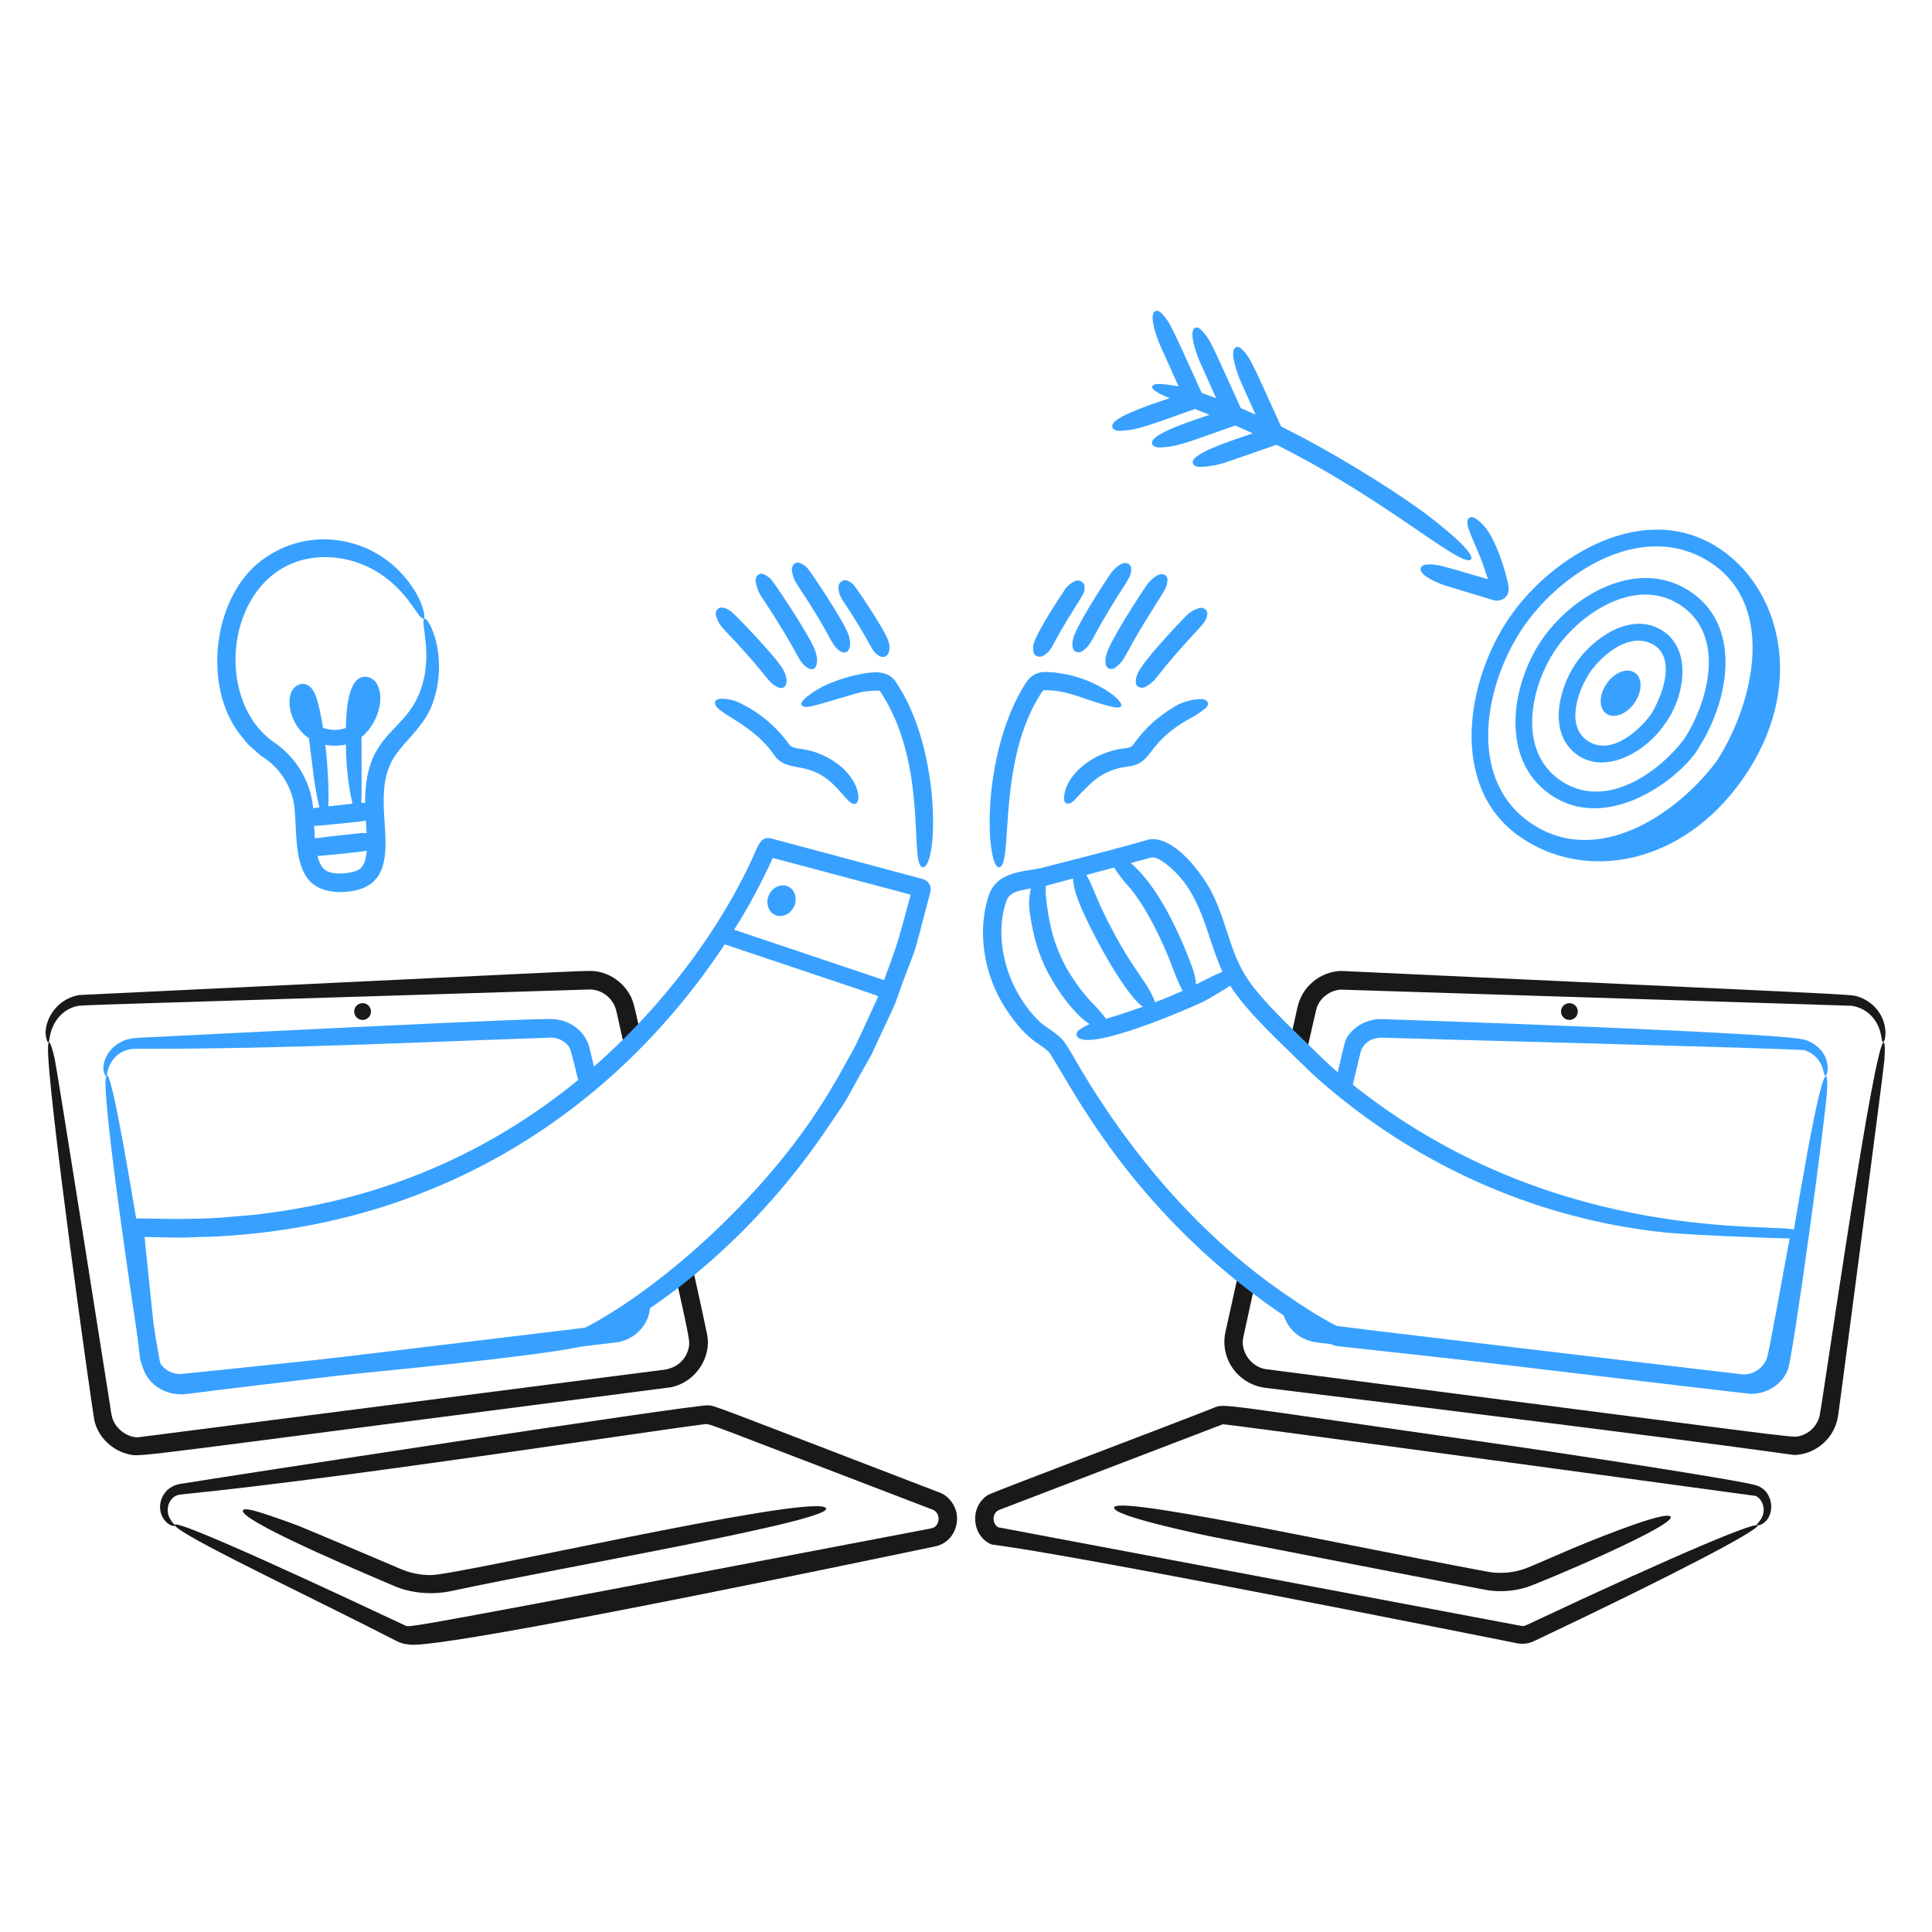 <svg width="400" height="400" viewBox="0 0 400 400" fill="none" xmlns="http://www.w3.org/2000/svg">
    <path
        d="M355.254 113.088C340.158 103.798 321.498 114.918 312.628 127.688C303.606 140.682 299.732 162.976 314.85 173.364C328.144 182.5 348.202 179.336 360.86 161.224C374.256 142.054 368.664 121.34 355.254 113.088ZM315.65 129.456C323.322 118.552 339.118 108.334 352.528 115.516C368.36 123.996 363.22 145.57 355.412 157.59C347.03 168.798 330.454 179.78 316.818 170.334C303.32 160.984 307.6 140.892 315.65 129.454V129.456Z"
        fill="#38A1FF" />
    <path
        d="M351.938 154.43C358.02 144.776 360.89 129.06 349.304 122.056C338.642 115.61 325.556 123.302 319.294 132.346C312.906 141.574 310.364 157.206 321.02 164.534C333.244 172.942 348.836 160.374 351.938 154.43ZM322.984 161.524C313.942 155.234 316.946 141.76 322.316 134.112C327.28 127.042 337.982 119.892 346.796 124.626C357.56 130.406 354 144.764 348.746 152.926C343.17 160.326 332.068 167.844 322.984 161.524Z"
        fill="#38A1FF" />
    <path
        d="M343.937 130.408C337.559 126.632 329.893 132.062 326.311 137.252C322.657 142.544 320.337 152.052 326.711 156.39C332.765 160.51 341.257 155.234 344.751 149.792C348.581 144.724 350.713 134.42 343.937 130.408ZM328.907 153.518C323.937 150.46 326.719 142.724 329.333 139.018C331.717 135.64 336.761 131.378 341.289 132.998C347.623 135.266 344.153 144.274 341.731 148.026C339.103 151.526 333.543 156.368 328.907 153.518Z"
        fill="#38A1FF" />
    <path
        d="M338.491 139.288C336.903 138.178 334.291 139.174 332.657 141.514C331.023 143.852 330.985 146.648 332.573 147.758C334.161 148.868 336.773 147.872 338.407 145.532C340.041 143.192 340.079 140.398 338.491 139.288Z"
        fill="#38A1FF" />
    <path
        d="M87.661 128.496C87.577 130.896 90.063 138.644 85.499 146.156C81.829 152.02 75.499 153.55 75.599 166.284C75.337 166.226 75.068 166.2 74.799 166.208C74.939 163.568 74.835 155.232 74.851 152.584C77.999 150.126 79.921 144.634 77.933 141.432C77.485 140.706 76.537 140.062 75.465 140.108C71.991 140.344 71.691 147.228 71.595 150.724C70.07 151.261 68.406 151.252 66.887 150.698C66.627 149.038 65.963 145.384 65.233 143.738C64.247 141.512 62.687 141.14 61.289 142.068C60.707 142.588 60.753 142.514 60.339 143.224C59.217 145.684 60.425 150.45 63.945 152.84C64.875 159.568 64.871 161.76 66.127 167.16C65.611 167.226 65.165 167.286 64.825 167.34C64.373 161.92 61.469 157.132 57.221 154.022C42.319 144.322 47.631 113.682 69.013 115.424C73.359 115.803 77.478 117.53 80.795 120.364C83.539 122.68 84.831 124.678 86.435 126.932C88.979 130.504 87.839 125.096 85.467 121.696C78.593 111.246 64.947 108.708 55.211 115.28C44.067 122.426 41.509 142.382 50.113 152.582C50.659 153.21 51.111 153.922 51.745 154.476C53.845 156.31 53.993 156.464 54.277 156.64C58.395 159.18 60.783 163.662 61.021 167.814C61.389 171.896 61.079 177.76 63.271 181.276C66.075 186.056 73.823 184.884 76.089 183.404C76.415 183.192 76.763 183.02 77.057 182.78C78.781 180.948 78.057 181.756 78.969 180.102C81.389 173.85 77.533 165.226 80.875 158.074C82.801 153.954 87.615 151.026 89.543 145.702C93.387 135.088 87.823 125.952 87.659 128.494L87.661 128.496ZM67.353 154.224C68.777 154.46 70.157 154.47 71.593 154.144C71.709 159.374 72.215 163.104 72.973 166.392C71.643 166.532 69.707 166.738 67.987 166.938C68.093 164.426 67.951 159.282 67.353 154.224ZM65.045 170.96C65.559 171.026 65.135 171.036 74.171 170.14C74.239 170.134 75.093 170.03 75.735 169.87C75.749 170.084 75.857 171.836 75.895 172.524C75.57 172.454 75.237 172.435 74.907 172.468C74.581 172.5 67.549 173.218 65.207 173.58C65.141 172.708 65.086 171.835 65.043 170.962H65.045V170.96ZM73.923 180.228C73.745 180.392 73.381 180.39 73.121 180.492C71.759 180.86 70.853 180.838 70.039 180.854C67.571 180.754 66.447 180.006 65.735 177.228C65.937 177.228 74.619 176.442 75.919 176.144C75.791 177.752 75.425 179.644 73.923 180.228Z"
        fill="#38A1FF" />
    <path
        d="M35.788 315.292C35.468 314.896 35.044 314.348 34.848 313.592C34.396 311.854 35.244 309.932 36.948 309.494C37.306 309.424 37.912 309.364 38.464 309.308C72.442 305.876 132.022 296.62 145.962 294.854C146.984 294.724 146.088 294.568 193.122 312.568C193.226 312.632 193.348 312.668 193.446 312.732C194.804 313.62 194.462 315.8 193.262 316.276C193.026 316.432 191.93 316.602 191.04 316.774C84.136 337.222 84.778 336.96 83.996 336.594C76.266 332.97 30.77 311.506 36.686 316.312C40.574 319.472 65.702 331.324 82.24 339.824C82.788 340.106 83.69 340.404 84.46 340.442C85.598 340.498 85.116 342.84 193.612 320.168C196.716 319.52 198.246 316.722 198.146 314.154C198.064 312.042 196.66 309.834 194.616 309.048C146.61 290.614 147.942 290.946 146.43 290.964C142.168 291.018 45.334 305.908 37.274 307.236C33.774 307.812 32.432 311.348 33.496 313.77C34.128 315.208 35.244 315.836 35.774 315.914C36.322 316.034 36.326 315.818 35.796 315.29L35.788 315.292Z"
        fill="#191919" />
    <path
        d="M170.73 312.05C165.384 309.82 95.178 326.04 89.224 326.106C87.004 326.121 84.806 325.663 82.776 324.764C80.602 323.82 63.228 316.46 62.068 316.014C59.764 315.128 53.502 312.85 51.586 312.544C50.636 312.392 49.996 312.53 50.366 313.102C52.326 316.118 78.37 326.946 81.52 328.326C84.81 329.77 89.226 330.312 93.446 329.406C117.332 324.274 175.976 314.238 170.73 312.05Z"
        fill="#191919" />
    <path
        d="M143.253 261.75C142.16 262.668 141.053 263.57 139.933 264.456C142.945 277.988 142.813 277.844 142.609 278.936C142.175 281.236 140.345 283.222 137.459 283.592L28.433 297.596C26.721 297.51 24.901 296.544 23.803 294.778C23.143 293.718 23.021 292.652 22.789 290.998C22.577 289.494 11.783 221.26 11.353 219.35C10.685 216.376 10.061 214.706 9.949 216.596C9.521 223.918 19.207 292.904 19.589 294.338C20.467 297.638 23.257 300.358 26.757 301.122C29.351 301.688 26.865 301.69 138.917 287.216C144.167 286.118 147.311 280.912 146.411 276.33C146.055 274.516 144.845 268.954 143.251 261.75H143.253Z"
        fill="#191919" />
    <path
        d="M10.254 215.034C10.662 211.868 12.674 209.078 15.862 208.314C16.968 208.05 15.866 208.194 122.236 204.856C123.501 204.91 124.713 205.379 125.685 206.19C126.657 207.001 127.336 208.109 127.616 209.344L129.434 217.502C130.526 216.437 131.6 215.353 132.656 214.252C131.22 207.848 131.17 206.948 129.854 205.088C128.152 202.684 125.478 201.24 122.866 201.046C121.194 200.922 120.696 201.014 16.346 206.014C15.693 206.14 15.055 206.334 14.442 206.592C10.48 208.282 8.696 212.842 9.738 215.446C9.974 216.032 10.138 215.938 10.254 215.034Z"
        fill="#191919" />
    <path
        d="M121.952 216.568C120.99 213.526 118.276 211.426 115.092 211.044C113.928 210.904 114.348 210.564 28.788 214.852C27.93 214.894 26.716 215.026 25.736 215.408C22.184 216.792 20.746 220.516 21.688 222.484C21.914 222.956 22.08 222.862 22.208 222.148C22.698 219.404 24.666 217.62 26.926 217.236C27.636 217.116 28.034 217.144 29.828 217.144C59.518 217.144 84.01 215.852 113.962 214.836C115.344 214.79 116.822 215.42 117.688 216.568C118.096 217.11 118.14 217.08 120.23 225.808L123.634 223.57L121.954 216.57L121.952 216.568Z"
        fill="#38A1FF" />
    <path
        d="M134.421 268.74L130.715 270.55C130.557 272.602 128.857 273.946 126.819 274.194C126.819 274.194 37.941 284.94 37.533 284.95C35.691 284.992 33.909 283.97 33.199 282.26C32.579 280.764 22.743 214.518 21.879 223.406C21.293 229.452 28.243 275.572 29.285 281.974C30.015 286.464 34.239 289.244 38.877 288.586C44.219 287.828 127.631 277.952 128.089 277.858C132.553 276.938 135.335 272.728 134.421 268.742V268.74Z"
        fill="#38A1FF" />
    <path
        d="M75.07 211.166C75.531 211.166 75.973 210.983 76.299 210.657C76.625 210.331 76.808 209.889 76.808 209.428C76.808 208.967 76.625 208.525 76.299 208.199C75.973 207.873 75.531 207.69 75.07 207.69C74.609 207.69 74.167 207.873 73.841 208.199C73.515 208.525 73.332 208.967 73.332 209.428C73.332 209.889 73.515 210.331 73.841 210.657C74.167 210.983 74.609 211.166 75.07 211.166Z"
        fill="#191919" />
    <path
        d="M192.536 183.3C191.97 182.014 190.942 182.014 189.972 181.71L159.64 173.582C157.446 173.11 156.986 175.062 155.78 177.686C147.88 194.918 133.55 213.172 116.192 226.372C98.452 239.898 77.828 248.406 54.326 251.3C53.686 251.458 50.618 251.668 46.124 252.076C38.96 252.598 30.144 252.248 28.396 252.248C26.83 252.248 25.89 253.282 25.952 254.846C26.072 255.946 29 281.378 29 281.378C30.02 285.274 33.43 288.204 38.118 287.778C122.538 280.108 120.674 278.652 122.342 278.084C138.474 269.98 156.608 255.106 170.908 234.128C176.738 225.576 174.308 229.186 178.502 221.77C181.26 216.892 180.042 219.13 181.828 215.324C186.8 204.716 184.504 209.8 187.434 201.948C189.828 195.536 188.904 198.968 192.174 186.34C192.404 185.454 192.972 184.008 192.532 183.296V183.3H192.536ZM181.766 206.444C176.072 218.864 177.54 215.718 175.096 220.144C173.93 222.254 170.666 228.276 165.952 234.708C152.778 252.684 134.292 268.134 120.906 275.006C118.554 276.214 37.874 284.434 37.664 284.454C35.188 284.68 32.834 282.878 32.428 280.354L29.924 256.1C37.464 256.266 36.264 256.29 40.342 256.152C42.276 256.06 44.45 256.092 46.828 255.876C90.796 253.052 126.838 230.536 150.046 195.52C184.392 207.07 181.89 206.106 181.766 206.444ZM188.518 185.348C185.512 196.392 186.178 194.26 183.046 202.93L151.998 192.49C155 187.733 157.67 182.774 159.99 177.65L160.018 177.634C190.116 185.684 188.594 185.15 188.516 185.35L188.518 185.348Z"
        fill="#38A1FF" />
    <path
        d="M163.152 183.528C161.718 182.876 159.956 183.668 159.212 185.298C158.472 186.926 159.036 188.776 160.468 189.428C161.902 190.08 163.664 189.288 164.406 187.658C165.146 186.03 164.586 184.178 163.152 183.528Z"
        fill="#38A1FF" />
    <path
        d="M177.395 166.21C178.469 165.104 177.189 159.622 170.707 156.518C166.343 154.432 164.341 155.472 163.357 154.078C161.491 151.475 159.174 149.226 156.517 147.438C154.275 145.958 152.491 145.222 152.117 145.102C150.681 144.642 147.787 144.206 148.041 145.684C148.411 147.824 155.967 149.842 160.367 156.456C163.131 160.1 167.017 157.388 172.239 162.134C174.727 164.394 176.295 167.342 177.395 166.21Z"
        fill="#38A1FF" />
    <path
        d="M191.395 179.478C194.269 177.746 194.561 154.678 185.575 141.348C183.955 138.636 180.743 139.022 177.653 139.668C173.569 140.524 170.991 141.854 170.445 142.088C168.967 142.846 164.673 145.436 166.245 146.226C167.223 146.718 169.103 145.916 176.313 143.86C176.959 143.734 178.353 143.01 181.765 142.976C182.185 142.972 182.293 143.228 182.643 143.782C191.397 157.6 188.797 175.626 190.425 178.996C190.639 179.436 191.003 179.714 191.395 179.476V179.478Z"
        fill="#38A1FF" />
    <path
        d="M161.657 137.88C160.175 135.592 152.117 127.044 151.189 126.448C150.205 125.816 148.981 125.372 148.385 126.378C148.283 126.552 148.22 126.745 148.198 126.945C148.176 127.144 148.197 127.347 148.259 127.538C148.585 128.628 149.133 129.534 149.851 130.282C158.259 139.042 158.671 140.826 160.431 141.968C163.011 143.642 163.719 140.606 161.659 137.884L161.657 137.882V137.88Z"
        fill="#38A1FF" />
    <path
        d="M168.395 133.812C166.513 129.904 160.235 120.512 159.585 119.886C159.163 119.477 158.675 119.142 158.141 118.896C157.201 118.466 156.315 119.302 156.459 120.362C156.608 121.49 157.014 122.569 157.645 123.516C165.163 134.9 164.969 136.26 166.561 137.78C168.859 139.97 170.047 137.24 168.395 133.812Z"
        fill="#38A1FF" />
    <path
        d="M175.316 130.578C174.256 128.058 167.84 118.23 167.026 117.478C166.619 117.095 166.148 116.789 165.634 116.572C164.726 116.19 163.834 117.022 163.95 118.032C164.078 119.164 164.458 120.152 165.03 121.012C172.05 131.544 171.796 132.892 173.386 134.38C175.63 136.478 176.862 133.618 175.314 130.576L175.316 130.578Z"
        fill="#38A1FF" />
    <path
        d="M183.637 132.02C182.681 129.74 177.189 121.438 176.557 120.896C176.188 120.577 175.76 120.334 175.297 120.182C174.461 119.902 173.555 120.712 173.591 121.612C173.631 122.618 173.923 123.476 174.409 124.204C180.207 132.894 180.163 134.352 181.537 135.464C183.613 137.15 184.977 134.66 183.635 132.02H183.637Z"
        fill="#38A1FF" />
    <path
        d="M364.488 315.694C367.716 314.308 367.428 308.76 363.666 307.54C360.364 306.47 322.794 300.746 310.478 298.998C251.418 290.614 253.666 290.522 251.292 291.474C243.064 294.774 205.554 308.89 204.542 309.524C200.75 311.908 201.112 317.834 205.11 319.692C205.914 320.12 205.392 318.51 314.062 340.214C315.282 340.458 316.528 340.286 317.506 339.822C377.428 311.45 381.752 305.542 316.136 336.408C315.824 336.556 315.466 336.712 314.94 336.622L206.678 316.21C205.406 315.548 205.294 313.242 206.878 312.608L253.18 294.876C253.662 294.752 363.694 309.742 363.48 309.712C364.754 310.244 365.382 311.998 365.082 313.31C364.846 314.336 364.246 315.032 363.924 315.382C363.62 315.758 363.666 315.952 364.488 315.69V315.694Z"
        fill="#191919" />
    <path
        d="M230.857 312.51C232.631 314.356 249.203 317.824 251.715 318.314C253.241 318.612 306.901 329.104 308.297 329.284C310.889 329.621 313.523 329.402 316.025 328.642C318.787 327.792 349.697 314.71 345.537 313.842C343.029 313.318 327.419 319.796 325.041 320.818C316.187 324.622 316.143 324.698 314.759 325.084C312.559 325.697 310.249 325.807 308.001 325.408C275.061 319.29 227.213 308.716 230.857 312.51Z"
        fill="#191919" />
    <path
        d="M270.324 218.602C271.66 212.678 272.572 208.708 272.668 208.47C273.068 207.492 273.727 206.642 274.575 206.01C275.422 205.379 276.426 204.991 277.478 204.888L383.318 208.234C385.978 208.61 387.914 210.322 388.85 212.42C389.412 213.68 389.536 214.822 389.648 215.388C389.986 217.122 391.616 212.484 388.458 208.818C387.448 207.67 386.147 206.815 384.692 206.344C383.006 205.796 384.584 206.026 277.61 201.018C275.499 201.108 273.476 201.89 271.855 203.244C270.233 204.599 269.102 206.449 268.638 208.51L267.098 215.446C268.156 216.515 269.232 217.567 270.324 218.602Z"
        fill="#191919" />
    <path
        d="M389.57 216.526C386.716 224.444 377.204 291.384 376.696 293.304C376.304 294.784 374.94 296.8 372.41 297.358C370.862 297.7 372.358 297.704 261.872 283.444C258.804 282.802 256.834 279.692 257.396 276.938C257.572 276.076 258.508 271.796 259.836 265.76C258.717 264.9 257.612 264.022 256.52 263.126L253.738 275.662C252.464 281.284 256.316 286.644 262.058 287.346C371.798 300.776 370.386 301.306 371.808 301.222C374.684 301.054 377.628 299.42 379.298 296.64C380.466 294.698 380.536 293.132 380.78 291.512C381.006 290.01 390.004 221.516 390.134 219.564C390.336 216.522 390.212 214.744 389.57 216.526Z"
        fill="#191919" />
    <path
        d="M376.717 217.12C375.84 216.232 374.748 215.586 373.547 215.244C368.375 213.8 293.427 211.216 286.113 210.994C283.567 210.916 280.895 212.072 279.245 214.256C278.467 215.288 278.541 215.228 276.527 223.88L279.557 226.794L281.725 217.714C282.269 216.03 283.899 214.752 286.371 214.848C291.103 215.03 372.475 217.116 373.567 217.424C375.005 217.855 376.216 218.835 376.935 220.152C377.433 221.09 377.573 221.974 377.693 222.424C378.079 223.866 379.515 219.976 376.717 217.12Z"
        fill="#38A1FF" />
    <path
        d="M377.64 223.328C375.45 228.434 370.34 261.428 366.906 281.378C366.532 283.546 364.512 285.158 361.582 284.754C352.742 283.532 272.82 274.242 271.976 273.872C271.423 273.677 270.917 273.366 270.494 272.96C270.07 272.554 269.737 272.063 269.518 271.518L265.554 269.078C264.936 273.44 268.082 277.42 272.73 277.954C272.73 277.954 361.48 288.552 362.396 288.578C365.868 288.674 369.078 286.486 370.156 283.58C371.296 280.506 377.914 231.858 378.264 225.794C378.404 223.36 378.244 221.924 377.642 223.33L377.64 223.328Z"
        fill="#38A1FF" />
    <path
        d="M324.929 207.69C324.468 207.69 324.026 207.873 323.7 208.199C323.375 208.525 323.191 208.967 323.191 209.428C323.191 209.889 323.375 210.331 323.7 210.657C324.026 210.983 324.468 211.166 324.929 211.166C325.39 211.166 325.832 210.983 326.158 210.657C326.484 210.331 326.667 209.889 326.667 209.428C326.667 208.967 326.484 208.525 326.158 208.199C325.832 207.873 325.39 207.69 324.929 207.69Z"
        fill="#191919" />
    <path
        d="M221.15 166.388C222.198 166.348 222.486 165.336 225.928 162.122C226.092 162.002 227.122 160.92 229.042 159.986C231.496 158.794 233.476 158.75 234.202 158.604C238.234 157.788 237.778 154.514 243.63 150.444C246.292 148.592 247.14 148.61 249.49 146.704C250.64 145.774 250.12 144.644 248.388 144.736C246.422 144.835 244.514 145.439 242.85 146.49C240.072 148.268 237.482 150.168 234.664 154.114C233.824 155.29 232.796 154.5 229.04 155.822C224.79 157.32 220.582 160.962 220.3 165.066C220.284 165.3 220.272 165.538 220.338 165.766C220.44 166.122 220.732 166.4 221.152 166.386H221.15V166.388Z"
        fill="#38A1FF" />
    <path
        d="M207.183 179.444C209.621 177.516 206.633 157.202 215.607 143.418C216.013 142.794 216.139 142.896 216.931 142.91C221.461 142.99 224.845 145.066 230.293 146.342C236.155 147.716 227.245 139.222 216.273 139.12C215.189 139.136 214.147 139.54 213.335 140.258C211.973 141.464 209.879 145.794 208.861 148.422C202.927 163.738 204.793 181.334 207.183 179.442V179.444Z"
        fill="#38A1FF" />
    <path
        d="M236.02 142.336C236.212 142.39 236.413 142.405 236.611 142.381C236.808 142.356 236.999 142.293 237.172 142.194C239.42 140.958 239 140.42 244.216 134.546C249.088 129.06 249.574 129.046 249.942 127.306C250.14 126.37 249.208 125.6 248.198 125.916C247.157 126.24 246.214 126.823 245.46 127.612C243.536 129.612 236.506 137.004 235.494 139.552C235.04 140.7 234.83 142.006 236.016 142.336H236.02Z"
        fill="#38A1FF" />
    <path
        d="M231.075 138.118C233.151 136.358 232.643 135.912 237.031 128.758C241.267 121.852 241.609 121.902 241.709 120.102C241.731 119.847 241.665 119.593 241.524 119.38C241.382 119.167 241.172 119.008 240.929 118.93C239.717 118.5 237.945 120.316 237.235 121.388C235.597 123.862 229.635 132.914 229.007 135.726C228.327 138.766 230.169 138.886 231.075 138.118Z"
        fill="#38A1FF" />
    <path
        d="M223.156 135.036C223.355 135.056 223.555 135.035 223.746 134.977C223.936 134.918 224.113 134.822 224.266 134.694C226.262 133.082 225.762 132.612 229.852 125.924C233.674 119.676 234.156 119.548 234.212 117.788C234.221 117.537 234.149 117.289 234.006 117.081C233.864 116.874 233.658 116.718 233.42 116.636C232.244 116.19 230.554 117.832 229.856 118.876C228.322 121.18 222.696 129.714 222.152 132.39C221.908 133.59 221.938 134.922 223.156 135.036Z"
        fill="#38A1FF" />
    <path
        d="M216.139 135.708C217.935 134.474 217.503 134.028 220.959 128.356C224.329 122.826 224.617 122.914 224.547 121.396C224.509 120.55 223.473 119.928 222.607 120.304C221.74 120.67 220.999 121.282 220.475 122.064C219.207 123.968 214.325 131.328 213.949 133.582C213.849 134.182 213.863 135.092 214.183 135.49C214.569 135.968 215.489 136.154 216.139 135.708Z"
        fill="#38A1FF" />
    <path
        d="M372.243 255.174C372.183 255.039 372.095 254.918 371.985 254.82C371.874 254.722 371.744 254.648 371.603 254.604C366.561 253.236 324.009 257.24 283.833 227.45C280.969 225.292 277.589 222.76 274.183 219.482C258.591 204.484 257.269 202.818 254.229 193.496C253.223 190.44 252.215 187.116 250.431 183.908C247.961 179.664 242.963 173.434 238.311 173.742C237.411 173.802 238.351 173.922 215.567 179.708C212.477 180.492 206.327 180.214 204.679 185.508C202.211 193.064 203.807 201.966 208.109 208.648C213.345 216.758 216.305 216.004 217.693 218.624C221.785 225.008 230.557 242.632 250.619 260.59C263.125 271.72 275.655 278.672 276.627 278.682C362.713 288.038 360.695 288.068 362.873 287.48C365.953 286.698 368.483 284.092 368.951 280.392C370.133 271.054 372.821 256.388 372.243 255.174ZM238.347 177.554C239.199 177.394 240.263 178.032 240.961 178.538C248.959 184.308 249.639 193.77 253.101 201.19C250.881 202.088 249.171 203.072 247.637 203.822C247.536 202.592 247.262 201.382 246.823 200.228C244.279 193.308 239.747 183.426 234.103 178.684C234.217 178.654 238.245 177.564 238.347 177.554ZM230.655 179.61C231.491 180.858 232.329 182.07 233.343 183.174C237.011 187.152 240.643 194.706 242.541 199.752C242.591 199.956 244.053 203.79 244.867 205.128C243.231 205.87 241.239 206.72 239.131 207.512C237.873 203.688 234.953 201.358 230.591 193.088C227.059 186.614 226.143 182.998 224.905 181.154L230.653 179.612L230.655 179.61ZM216.521 183.394C216.955 183.292 216.583 183.39 222.149 181.894C222.249 183.36 222.597 184.792 223.149 186.138C224.845 190.99 232.487 205.512 236.599 208.438C234.076 209.334 231.532 210.17 228.969 210.944C228.069 209.536 226.403 207.96 225.377 206.82C225.105 206.512 221.255 202.276 219.177 197.008C216.953 191.808 216.649 185.946 216.519 185.3C216.459 184.99 216.533 184.034 216.521 183.394ZM365.769 281.336C365.378 282.299 364.707 283.121 363.842 283.697C362.978 284.273 361.96 284.576 360.921 284.566L277.451 274.906C274.631 273.456 271.705 271.768 267.809 269.108C250.573 257.668 236.833 242.278 225.821 224.766C222.313 219.102 222.445 218.84 220.349 215.706C218.693 213.606 216.397 212.786 214.865 211.162C208.003 204.15 205.929 194.072 208.215 187.008C208.515 186.024 208.777 185.588 209.429 185.136C210.335 184.484 211.789 184.208 213.433 183.946C213.06 185.462 212.967 187.033 213.159 188.582C214.165 195.81 215.983 201.074 221.149 207.794C222.049 208.818 223.905 211.04 225.585 212.02C224.861 212.331 224.17 212.715 223.523 213.164C222.795 213.666 222.763 214.242 223.033 214.622C225.321 217.8 245.419 209.128 248.929 207.492C249.929 207.026 252.959 205.196 254.705 204.094C258.185 209.588 265.541 216.296 269.639 220.312C272.459 223.154 275.441 225.66 278.387 227.99C298.509 243.922 321.821 252.796 344.679 255.168C349.813 255.696 367.031 256.372 370.539 256.402C369.189 263.398 366.269 280.128 365.773 281.338L365.769 281.336Z"
        fill="#38A1FF" />
    <path
        d="M303.938 107.51C303.106 109 305.972 112.942 308.028 119.842C308.052 119.896 308.06 119.914 308.026 119.912C298.052 117.008 297.476 116.696 295.25 116.908C294.396 116.99 294.088 117.464 294.128 117.936C294.252 119.366 298.054 120.882 299.428 121.298L309.232 124.262C310.65 124.648 312.02 123.758 312.21 122.806C312.66 121.838 311.938 119.668 311.646 118.54C310.954 115.864 309.184 111.128 307.402 109.062C306.45 107.958 304.648 106.236 303.938 107.51Z"
        fill="#38A1FF" />
    <path
        d="M304.648 115.482C304.49 113.456 296.478 107.318 294.618 105.964C287.528 100.804 275.538 93.366 265.242 88.314C258.97 74.554 258.948 74.194 257.176 72.356C256.49 71.644 255.926 71.74 255.622 72.088C254.64 73.204 256.288 77.682 256.902 79.048L259.95 85.83C258.937 85.375 257.92 84.93 256.898 84.496C250.886 71.306 250.596 70.262 248.74 68.336C248.056 67.626 247.492 67.718 247.184 68.066C246.202 69.182 247.85 73.66 248.464 75.026L251.796 82.44C250.802 82.064 249.803 81.701 248.8 81.352C242.648 67.856 242.364 66.816 240.502 64.882C239.828 64.182 239.26 64.262 238.946 64.614C237.964 65.73 239.612 70.208 240.226 71.574L244.012 79.996C243.064 79.802 240.37 79.358 239.358 79.53C238.744 79.626 238.348 79.944 238.614 80.382C239.082 81.184 241.076 81.962 242.162 82.442C239.982 83.192 231.588 85.798 230.412 87.734C230 88.414 230.42 89.262 232.02 89.194C235.896 89.022 238.396 87.814 247.428 84.678C248.418 85.084 249.412 85.488 250.41 85.886C247.954 86.734 239.822 89.25 238.648 91.186C238.24 91.86 238.648 92.714 240.256 92.646C244.14 92.474 246.742 91.226 255.756 88.098C256.838 88.572 258.056 89.118 259.372 89.726C256.746 90.632 248.262 93.258 247.084 95.208C246.674 95.888 247.088 96.736 248.692 96.668C250.569 96.576 252.423 96.213 254.196 95.59L264.284 92.086C284.904 102.368 299.328 114.836 303.6 115.934C304.192 116.088 304.684 115.984 304.644 115.478L304.648 115.482Z"
        fill="#38A1FF" />
</svg>
